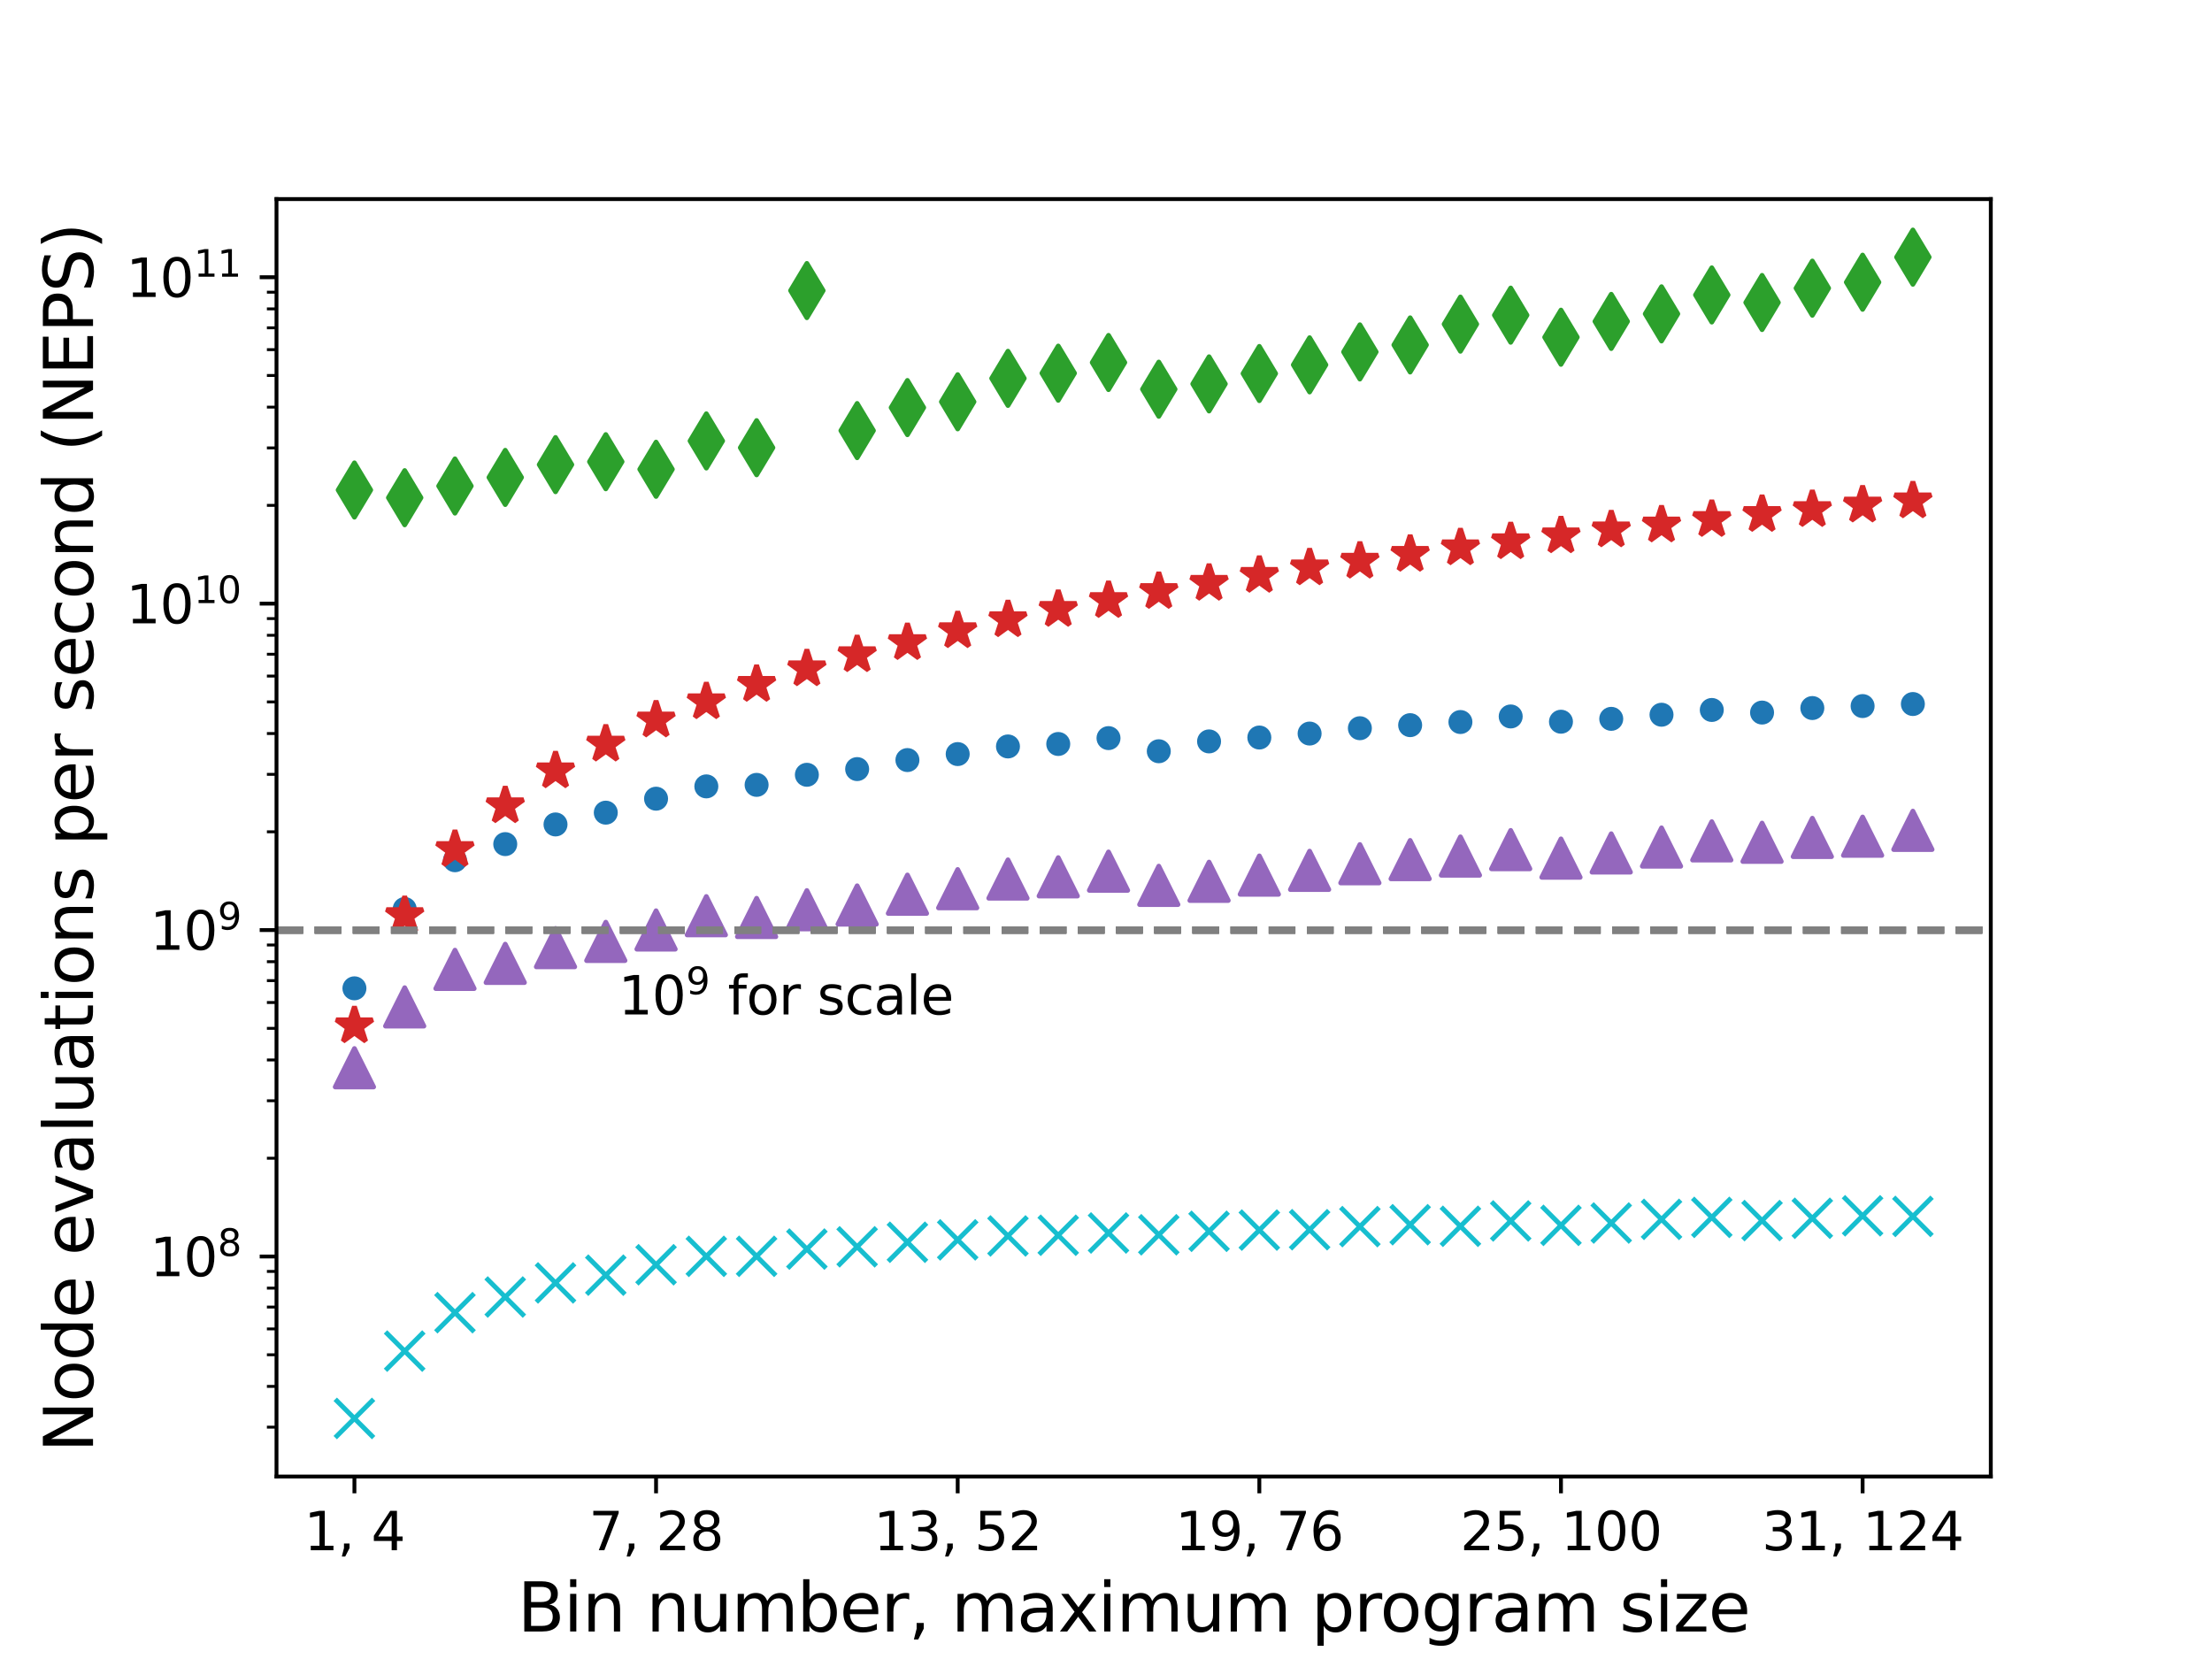 <?xml version="1.0" encoding="utf-8" standalone="no"?>
<!DOCTYPE svg PUBLIC "-//W3C//DTD SVG 1.1//EN"
  "http://www.w3.org/Graphics/SVG/1.1/DTD/svg11.dtd">
<svg xmlns:xlink="http://www.w3.org/1999/xlink" width="460.8pt" height="345.6pt" viewBox="0 0 460.8 345.6" xmlns="http://www.w3.org/2000/svg" version="1.1">
 <defs>
  <style type="text/css">*{stroke-linejoin: round; stroke-linecap: butt}</style>
 </defs>
 <g id="figure_1">
  <g id="patch_1">
   <path d="M 0 345.6 
L 460.8 345.6 
L 460.8 0 
L 0 0 
z
" style="fill: #ffffff"/>
  </g>
  <g id="axes_1">
   <g id="patch_2">
    <path d="M 57.6 307.584 
L 414.72 307.584 
L 414.72 41.472 
L 57.6 41.472 
z
" style="fill: #ffffff"/>
   </g>
   <g id="matplotlib.axis_1">
    <g id="xtick_1">
     <g id="line2d_1">
      <defs>
       <path id="m844e4cef57" d="M 0 0 
L 0 3.5 
" style="stroke: #000000; stroke-width: 0.8"/>
      </defs>
      <g>
       <use xlink:href="#m844e4cef57" x="73.833" y="307.584" style="stroke: #000000; stroke-width: 0.8"/>
      </g>
     </g>
     <g id="text_1">
      <!-- 1, 4 -->
      <g transform="translate(63.338 322.942)scale(0.11 -0.11)">
       <defs>
        <path id="DejaVuSans-31" d="M 794 531 
L 1825 531 
L 1825 4091 
L 703 3866 
L 703 4441 
L 1819 4666 
L 2450 4666 
L 2450 531 
L 3481 531 
L 3481 0 
L 794 0 
L 794 531 
z
" transform="scale(0.016)"/>
        <path id="DejaVuSans-2c" d="M 750 794 
L 1409 794 
L 1409 256 
L 897 -744 
L 494 -744 
L 750 256 
L 750 794 
z
" transform="scale(0.016)"/>
        <path id="DejaVuSans-20" transform="scale(0.016)"/>
        <path id="DejaVuSans-34" d="M 2419 4116 
L 825 1625 
L 2419 1625 
L 2419 4116 
z
M 2253 4666 
L 3047 4666 
L 3047 1625 
L 3713 1625 
L 3713 1100 
L 3047 1100 
L 3047 0 
L 2419 0 
L 2419 1100 
L 313 1100 
L 313 1709 
L 2253 4666 
z
" transform="scale(0.016)"/>
       </defs>
       <use xlink:href="#DejaVuSans-31"/>
       <use xlink:href="#DejaVuSans-2c" x="63.623"/>
       <use xlink:href="#DejaVuSans-20" x="95.41"/>
       <use xlink:href="#DejaVuSans-34" x="127.197"/>
      </g>
     </g>
    </g>
    <g id="xtick_2">
     <g id="line2d_2">
      <g>
       <use xlink:href="#m844e4cef57" x="136.669" y="307.584" style="stroke: #000000; stroke-width: 0.8"/>
      </g>
     </g>
     <g id="text_2">
      <!-- 7, 28 -->
      <g transform="translate(122.675 322.942)scale(0.11 -0.11)">
       <defs>
        <path id="DejaVuSans-37" d="M 525 4666 
L 3525 4666 
L 3525 4397 
L 1831 0 
L 1172 0 
L 2766 4134 
L 525 4134 
L 525 4666 
z
" transform="scale(0.016)"/>
        <path id="DejaVuSans-32" d="M 1228 531 
L 3431 531 
L 3431 0 
L 469 0 
L 469 531 
Q 828 903 1448 1529 
Q 2069 2156 2228 2338 
Q 2531 2678 2651 2914 
Q 2772 3150 2772 3378 
Q 2772 3750 2511 3984 
Q 2250 4219 1831 4219 
Q 1534 4219 1204 4116 
Q 875 4013 500 3803 
L 500 4441 
Q 881 4594 1212 4672 
Q 1544 4750 1819 4750 
Q 2544 4750 2975 4387 
Q 3406 4025 3406 3419 
Q 3406 3131 3298 2873 
Q 3191 2616 2906 2266 
Q 2828 2175 2409 1742 
Q 1991 1309 1228 531 
z
" transform="scale(0.016)"/>
        <path id="DejaVuSans-38" d="M 2034 2216 
Q 1584 2216 1326 1975 
Q 1069 1734 1069 1313 
Q 1069 891 1326 650 
Q 1584 409 2034 409 
Q 2484 409 2743 651 
Q 3003 894 3003 1313 
Q 3003 1734 2745 1975 
Q 2488 2216 2034 2216 
z
M 1403 2484 
Q 997 2584 770 2862 
Q 544 3141 544 3541 
Q 544 4100 942 4425 
Q 1341 4750 2034 4750 
Q 2731 4750 3128 4425 
Q 3525 4100 3525 3541 
Q 3525 3141 3298 2862 
Q 3072 2584 2669 2484 
Q 3125 2378 3379 2068 
Q 3634 1759 3634 1313 
Q 3634 634 3220 271 
Q 2806 -91 2034 -91 
Q 1263 -91 848 271 
Q 434 634 434 1313 
Q 434 1759 690 2068 
Q 947 2378 1403 2484 
z
M 1172 3481 
Q 1172 3119 1398 2916 
Q 1625 2713 2034 2713 
Q 2441 2713 2670 2916 
Q 2900 3119 2900 3481 
Q 2900 3844 2670 4047 
Q 2441 4250 2034 4250 
Q 1625 4250 1398 4047 
Q 1172 3844 1172 3481 
z
" transform="scale(0.016)"/>
       </defs>
       <use xlink:href="#DejaVuSans-37"/>
       <use xlink:href="#DejaVuSans-2c" x="63.623"/>
       <use xlink:href="#DejaVuSans-20" x="95.41"/>
       <use xlink:href="#DejaVuSans-32" x="127.197"/>
       <use xlink:href="#DejaVuSans-38" x="190.82"/>
      </g>
     </g>
    </g>
    <g id="xtick_3">
     <g id="line2d_3">
      <g>
       <use xlink:href="#m844e4cef57" x="199.505" y="307.584" style="stroke: #000000; stroke-width: 0.8"/>
      </g>
     </g>
     <g id="text_3">
      <!-- 13, 52 -->
      <g transform="translate(182.012 322.942)scale(0.11 -0.11)">
       <defs>
        <path id="DejaVuSans-33" d="M 2597 2516 
Q 3050 2419 3304 2112 
Q 3559 1806 3559 1356 
Q 3559 666 3084 287 
Q 2609 -91 1734 -91 
Q 1441 -91 1130 -33 
Q 819 25 488 141 
L 488 750 
Q 750 597 1062 519 
Q 1375 441 1716 441 
Q 2309 441 2620 675 
Q 2931 909 2931 1356 
Q 2931 1769 2642 2001 
Q 2353 2234 1838 2234 
L 1294 2234 
L 1294 2753 
L 1863 2753 
Q 2328 2753 2575 2939 
Q 2822 3125 2822 3475 
Q 2822 3834 2567 4026 
Q 2313 4219 1838 4219 
Q 1578 4219 1281 4162 
Q 984 4106 628 3988 
L 628 4550 
Q 988 4650 1302 4700 
Q 1616 4750 1894 4750 
Q 2613 4750 3031 4423 
Q 3450 4097 3450 3541 
Q 3450 3153 3228 2886 
Q 3006 2619 2597 2516 
z
" transform="scale(0.016)"/>
        <path id="DejaVuSans-35" d="M 691 4666 
L 3169 4666 
L 3169 4134 
L 1269 4134 
L 1269 2991 
Q 1406 3038 1543 3061 
Q 1681 3084 1819 3084 
Q 2600 3084 3056 2656 
Q 3513 2228 3513 1497 
Q 3513 744 3044 326 
Q 2575 -91 1722 -91 
Q 1428 -91 1123 -41 
Q 819 9 494 109 
L 494 744 
Q 775 591 1075 516 
Q 1375 441 1709 441 
Q 2250 441 2565 725 
Q 2881 1009 2881 1497 
Q 2881 1984 2565 2268 
Q 2250 2553 1709 2553 
Q 1456 2553 1204 2497 
Q 953 2441 691 2322 
L 691 4666 
z
" transform="scale(0.016)"/>
       </defs>
       <use xlink:href="#DejaVuSans-31"/>
       <use xlink:href="#DejaVuSans-33" x="63.623"/>
       <use xlink:href="#DejaVuSans-2c" x="127.246"/>
       <use xlink:href="#DejaVuSans-20" x="159.033"/>
       <use xlink:href="#DejaVuSans-35" x="190.82"/>
       <use xlink:href="#DejaVuSans-32" x="254.443"/>
      </g>
     </g>
    </g>
    <g id="xtick_4">
     <g id="line2d_4">
      <g>
       <use xlink:href="#m844e4cef57" x="262.342" y="307.584" style="stroke: #000000; stroke-width: 0.8"/>
      </g>
     </g>
     <g id="text_4">
      <!-- 19, 76 -->
      <g transform="translate(244.848 322.942)scale(0.11 -0.11)">
       <defs>
        <path id="DejaVuSans-39" d="M 703 97 
L 703 672 
Q 941 559 1184 500 
Q 1428 441 1663 441 
Q 2288 441 2617 861 
Q 2947 1281 2994 2138 
Q 2813 1869 2534 1725 
Q 2256 1581 1919 1581 
Q 1219 1581 811 2004 
Q 403 2428 403 3163 
Q 403 3881 828 4315 
Q 1253 4750 1959 4750 
Q 2769 4750 3195 4129 
Q 3622 3509 3622 2328 
Q 3622 1225 3098 567 
Q 2575 -91 1691 -91 
Q 1453 -91 1209 -44 
Q 966 3 703 97 
z
M 1959 2075 
Q 2384 2075 2632 2365 
Q 2881 2656 2881 3163 
Q 2881 3666 2632 3958 
Q 2384 4250 1959 4250 
Q 1534 4250 1286 3958 
Q 1038 3666 1038 3163 
Q 1038 2656 1286 2365 
Q 1534 2075 1959 2075 
z
" transform="scale(0.016)"/>
        <path id="DejaVuSans-36" d="M 2113 2584 
Q 1688 2584 1439 2293 
Q 1191 2003 1191 1497 
Q 1191 994 1439 701 
Q 1688 409 2113 409 
Q 2538 409 2786 701 
Q 3034 994 3034 1497 
Q 3034 2003 2786 2293 
Q 2538 2584 2113 2584 
z
M 3366 4563 
L 3366 3988 
Q 3128 4100 2886 4159 
Q 2644 4219 2406 4219 
Q 1781 4219 1451 3797 
Q 1122 3375 1075 2522 
Q 1259 2794 1537 2939 
Q 1816 3084 2150 3084 
Q 2853 3084 3261 2657 
Q 3669 2231 3669 1497 
Q 3669 778 3244 343 
Q 2819 -91 2113 -91 
Q 1303 -91 875 529 
Q 447 1150 447 2328 
Q 447 3434 972 4092 
Q 1497 4750 2381 4750 
Q 2619 4750 2861 4703 
Q 3103 4656 3366 4563 
z
" transform="scale(0.016)"/>
       </defs>
       <use xlink:href="#DejaVuSans-31"/>
       <use xlink:href="#DejaVuSans-39" x="63.623"/>
       <use xlink:href="#DejaVuSans-2c" x="127.246"/>
       <use xlink:href="#DejaVuSans-20" x="159.033"/>
       <use xlink:href="#DejaVuSans-37" x="190.82"/>
       <use xlink:href="#DejaVuSans-36" x="254.443"/>
      </g>
     </g>
    </g>
    <g id="xtick_5">
     <g id="line2d_5">
      <g>
       <use xlink:href="#m844e4cef57" x="325.178" y="307.584" style="stroke: #000000; stroke-width: 0.8"/>
      </g>
     </g>
     <g id="text_5">
      <!-- 25, 100 -->
      <g transform="translate(304.185 322.942)scale(0.11 -0.11)">
       <defs>
        <path id="DejaVuSans-30" d="M 2034 4250 
Q 1547 4250 1301 3770 
Q 1056 3291 1056 2328 
Q 1056 1369 1301 889 
Q 1547 409 2034 409 
Q 2525 409 2770 889 
Q 3016 1369 3016 2328 
Q 3016 3291 2770 3770 
Q 2525 4250 2034 4250 
z
M 2034 4750 
Q 2819 4750 3233 4129 
Q 3647 3509 3647 2328 
Q 3647 1150 3233 529 
Q 2819 -91 2034 -91 
Q 1250 -91 836 529 
Q 422 1150 422 2328 
Q 422 3509 836 4129 
Q 1250 4750 2034 4750 
z
" transform="scale(0.016)"/>
       </defs>
       <use xlink:href="#DejaVuSans-32"/>
       <use xlink:href="#DejaVuSans-35" x="63.623"/>
       <use xlink:href="#DejaVuSans-2c" x="127.246"/>
       <use xlink:href="#DejaVuSans-20" x="159.033"/>
       <use xlink:href="#DejaVuSans-31" x="190.82"/>
       <use xlink:href="#DejaVuSans-30" x="254.443"/>
       <use xlink:href="#DejaVuSans-30" x="318.066"/>
      </g>
     </g>
    </g>
    <g id="xtick_6">
     <g id="line2d_6">
      <g>
       <use xlink:href="#m844e4cef57" x="388.015" y="307.584" style="stroke: #000000; stroke-width: 0.8"/>
      </g>
     </g>
     <g id="text_6">
      <!-- 31, 124 -->
      <g transform="translate(367.022 322.942)scale(0.11 -0.11)">
       <use xlink:href="#DejaVuSans-33"/>
       <use xlink:href="#DejaVuSans-31" x="63.623"/>
       <use xlink:href="#DejaVuSans-2c" x="127.246"/>
       <use xlink:href="#DejaVuSans-20" x="159.033"/>
       <use xlink:href="#DejaVuSans-31" x="190.82"/>
       <use xlink:href="#DejaVuSans-32" x="254.443"/>
       <use xlink:href="#DejaVuSans-34" x="318.066"/>
      </g>
     </g>
    </g>
    <g id="text_7">
     <!-- Bin number, maximum program size -->
     <g transform="translate(107.815 339.868)scale(0.14 -0.14)">
      <defs>
       <path id="DejaVuSans-42" d="M 1259 2228 
L 1259 519 
L 2272 519 
Q 2781 519 3026 730 
Q 3272 941 3272 1375 
Q 3272 1813 3026 2020 
Q 2781 2228 2272 2228 
L 1259 2228 
z
M 1259 4147 
L 1259 2741 
L 2194 2741 
Q 2656 2741 2882 2914 
Q 3109 3088 3109 3444 
Q 3109 3797 2882 3972 
Q 2656 4147 2194 4147 
L 1259 4147 
z
M 628 4666 
L 2241 4666 
Q 2963 4666 3353 4366 
Q 3744 4066 3744 3513 
Q 3744 3084 3544 2831 
Q 3344 2578 2956 2516 
Q 3422 2416 3680 2098 
Q 3938 1781 3938 1306 
Q 3938 681 3513 340 
Q 3088 0 2303 0 
L 628 0 
L 628 4666 
z
" transform="scale(0.016)"/>
       <path id="DejaVuSans-69" d="M 603 3500 
L 1178 3500 
L 1178 0 
L 603 0 
L 603 3500 
z
M 603 4863 
L 1178 4863 
L 1178 4134 
L 603 4134 
L 603 4863 
z
" transform="scale(0.016)"/>
       <path id="DejaVuSans-6e" d="M 3513 2113 
L 3513 0 
L 2938 0 
L 2938 2094 
Q 2938 2591 2744 2837 
Q 2550 3084 2163 3084 
Q 1697 3084 1428 2787 
Q 1159 2491 1159 1978 
L 1159 0 
L 581 0 
L 581 3500 
L 1159 3500 
L 1159 2956 
Q 1366 3272 1645 3428 
Q 1925 3584 2291 3584 
Q 2894 3584 3203 3211 
Q 3513 2838 3513 2113 
z
" transform="scale(0.016)"/>
       <path id="DejaVuSans-75" d="M 544 1381 
L 544 3500 
L 1119 3500 
L 1119 1403 
Q 1119 906 1312 657 
Q 1506 409 1894 409 
Q 2359 409 2629 706 
Q 2900 1003 2900 1516 
L 2900 3500 
L 3475 3500 
L 3475 0 
L 2900 0 
L 2900 538 
Q 2691 219 2414 64 
Q 2138 -91 1772 -91 
Q 1169 -91 856 284 
Q 544 659 544 1381 
z
M 1991 3584 
L 1991 3584 
z
" transform="scale(0.016)"/>
       <path id="DejaVuSans-6d" d="M 3328 2828 
Q 3544 3216 3844 3400 
Q 4144 3584 4550 3584 
Q 5097 3584 5394 3201 
Q 5691 2819 5691 2113 
L 5691 0 
L 5113 0 
L 5113 2094 
Q 5113 2597 4934 2840 
Q 4756 3084 4391 3084 
Q 3944 3084 3684 2787 
Q 3425 2491 3425 1978 
L 3425 0 
L 2847 0 
L 2847 2094 
Q 2847 2600 2669 2842 
Q 2491 3084 2119 3084 
Q 1678 3084 1418 2786 
Q 1159 2488 1159 1978 
L 1159 0 
L 581 0 
L 581 3500 
L 1159 3500 
L 1159 2956 
Q 1356 3278 1631 3431 
Q 1906 3584 2284 3584 
Q 2666 3584 2933 3390 
Q 3200 3197 3328 2828 
z
" transform="scale(0.016)"/>
       <path id="DejaVuSans-62" d="M 3116 1747 
Q 3116 2381 2855 2742 
Q 2594 3103 2138 3103 
Q 1681 3103 1420 2742 
Q 1159 2381 1159 1747 
Q 1159 1113 1420 752 
Q 1681 391 2138 391 
Q 2594 391 2855 752 
Q 3116 1113 3116 1747 
z
M 1159 2969 
Q 1341 3281 1617 3432 
Q 1894 3584 2278 3584 
Q 2916 3584 3314 3078 
Q 3713 2572 3713 1747 
Q 3713 922 3314 415 
Q 2916 -91 2278 -91 
Q 1894 -91 1617 61 
Q 1341 213 1159 525 
L 1159 0 
L 581 0 
L 581 4863 
L 1159 4863 
L 1159 2969 
z
" transform="scale(0.016)"/>
       <path id="DejaVuSans-65" d="M 3597 1894 
L 3597 1613 
L 953 1613 
Q 991 1019 1311 708 
Q 1631 397 2203 397 
Q 2534 397 2845 478 
Q 3156 559 3463 722 
L 3463 178 
Q 3153 47 2828 -22 
Q 2503 -91 2169 -91 
Q 1331 -91 842 396 
Q 353 884 353 1716 
Q 353 2575 817 3079 
Q 1281 3584 2069 3584 
Q 2775 3584 3186 3129 
Q 3597 2675 3597 1894 
z
M 3022 2063 
Q 3016 2534 2758 2815 
Q 2500 3097 2075 3097 
Q 1594 3097 1305 2825 
Q 1016 2553 972 2059 
L 3022 2063 
z
" transform="scale(0.016)"/>
       <path id="DejaVuSans-72" d="M 2631 2963 
Q 2534 3019 2420 3045 
Q 2306 3072 2169 3072 
Q 1681 3072 1420 2755 
Q 1159 2438 1159 1844 
L 1159 0 
L 581 0 
L 581 3500 
L 1159 3500 
L 1159 2956 
Q 1341 3275 1631 3429 
Q 1922 3584 2338 3584 
Q 2397 3584 2469 3576 
Q 2541 3569 2628 3553 
L 2631 2963 
z
" transform="scale(0.016)"/>
       <path id="DejaVuSans-61" d="M 2194 1759 
Q 1497 1759 1228 1600 
Q 959 1441 959 1056 
Q 959 750 1161 570 
Q 1363 391 1709 391 
Q 2188 391 2477 730 
Q 2766 1069 2766 1631 
L 2766 1759 
L 2194 1759 
z
M 3341 1997 
L 3341 0 
L 2766 0 
L 2766 531 
Q 2569 213 2275 61 
Q 1981 -91 1556 -91 
Q 1019 -91 701 211 
Q 384 513 384 1019 
Q 384 1609 779 1909 
Q 1175 2209 1959 2209 
L 2766 2209 
L 2766 2266 
Q 2766 2663 2505 2880 
Q 2244 3097 1772 3097 
Q 1472 3097 1187 3025 
Q 903 2953 641 2809 
L 641 3341 
Q 956 3463 1253 3523 
Q 1550 3584 1831 3584 
Q 2591 3584 2966 3190 
Q 3341 2797 3341 1997 
z
" transform="scale(0.016)"/>
       <path id="DejaVuSans-78" d="M 3513 3500 
L 2247 1797 
L 3578 0 
L 2900 0 
L 1881 1375 
L 863 0 
L 184 0 
L 1544 1831 
L 300 3500 
L 978 3500 
L 1906 2253 
L 2834 3500 
L 3513 3500 
z
" transform="scale(0.016)"/>
       <path id="DejaVuSans-70" d="M 1159 525 
L 1159 -1331 
L 581 -1331 
L 581 3500 
L 1159 3500 
L 1159 2969 
Q 1341 3281 1617 3432 
Q 1894 3584 2278 3584 
Q 2916 3584 3314 3078 
Q 3713 2572 3713 1747 
Q 3713 922 3314 415 
Q 2916 -91 2278 -91 
Q 1894 -91 1617 61 
Q 1341 213 1159 525 
z
M 3116 1747 
Q 3116 2381 2855 2742 
Q 2594 3103 2138 3103 
Q 1681 3103 1420 2742 
Q 1159 2381 1159 1747 
Q 1159 1113 1420 752 
Q 1681 391 2138 391 
Q 2594 391 2855 752 
Q 3116 1113 3116 1747 
z
" transform="scale(0.016)"/>
       <path id="DejaVuSans-6f" d="M 1959 3097 
Q 1497 3097 1228 2736 
Q 959 2375 959 1747 
Q 959 1119 1226 758 
Q 1494 397 1959 397 
Q 2419 397 2687 759 
Q 2956 1122 2956 1747 
Q 2956 2369 2687 2733 
Q 2419 3097 1959 3097 
z
M 1959 3584 
Q 2709 3584 3137 3096 
Q 3566 2609 3566 1747 
Q 3566 888 3137 398 
Q 2709 -91 1959 -91 
Q 1206 -91 779 398 
Q 353 888 353 1747 
Q 353 2609 779 3096 
Q 1206 3584 1959 3584 
z
" transform="scale(0.016)"/>
       <path id="DejaVuSans-67" d="M 2906 1791 
Q 2906 2416 2648 2759 
Q 2391 3103 1925 3103 
Q 1463 3103 1205 2759 
Q 947 2416 947 1791 
Q 947 1169 1205 825 
Q 1463 481 1925 481 
Q 2391 481 2648 825 
Q 2906 1169 2906 1791 
z
M 3481 434 
Q 3481 -459 3084 -895 
Q 2688 -1331 1869 -1331 
Q 1566 -1331 1297 -1286 
Q 1028 -1241 775 -1147 
L 775 -588 
Q 1028 -725 1275 -790 
Q 1522 -856 1778 -856 
Q 2344 -856 2625 -561 
Q 2906 -266 2906 331 
L 2906 616 
Q 2728 306 2450 153 
Q 2172 0 1784 0 
Q 1141 0 747 490 
Q 353 981 353 1791 
Q 353 2603 747 3093 
Q 1141 3584 1784 3584 
Q 2172 3584 2450 3431 
Q 2728 3278 2906 2969 
L 2906 3500 
L 3481 3500 
L 3481 434 
z
" transform="scale(0.016)"/>
       <path id="DejaVuSans-73" d="M 2834 3397 
L 2834 2853 
Q 2591 2978 2328 3040 
Q 2066 3103 1784 3103 
Q 1356 3103 1142 2972 
Q 928 2841 928 2578 
Q 928 2378 1081 2264 
Q 1234 2150 1697 2047 
L 1894 2003 
Q 2506 1872 2764 1633 
Q 3022 1394 3022 966 
Q 3022 478 2636 193 
Q 2250 -91 1575 -91 
Q 1294 -91 989 -36 
Q 684 19 347 128 
L 347 722 
Q 666 556 975 473 
Q 1284 391 1588 391 
Q 1994 391 2212 530 
Q 2431 669 2431 922 
Q 2431 1156 2273 1281 
Q 2116 1406 1581 1522 
L 1381 1569 
Q 847 1681 609 1914 
Q 372 2147 372 2553 
Q 372 3047 722 3315 
Q 1072 3584 1716 3584 
Q 2034 3584 2315 3537 
Q 2597 3491 2834 3397 
z
" transform="scale(0.016)"/>
       <path id="DejaVuSans-7a" d="M 353 3500 
L 3084 3500 
L 3084 2975 
L 922 459 
L 3084 459 
L 3084 0 
L 275 0 
L 275 525 
L 2438 3041 
L 353 3041 
L 353 3500 
z
" transform="scale(0.016)"/>
      </defs>
      <use xlink:href="#DejaVuSans-42"/>
      <use xlink:href="#DejaVuSans-69" x="68.604"/>
      <use xlink:href="#DejaVuSans-6e" x="96.387"/>
      <use xlink:href="#DejaVuSans-20" x="159.766"/>
      <use xlink:href="#DejaVuSans-6e" x="191.553"/>
      <use xlink:href="#DejaVuSans-75" x="254.932"/>
      <use xlink:href="#DejaVuSans-6d" x="318.311"/>
      <use xlink:href="#DejaVuSans-62" x="415.723"/>
      <use xlink:href="#DejaVuSans-65" x="479.199"/>
      <use xlink:href="#DejaVuSans-72" x="540.723"/>
      <use xlink:href="#DejaVuSans-2c" x="581.836"/>
      <use xlink:href="#DejaVuSans-20" x="613.623"/>
      <use xlink:href="#DejaVuSans-6d" x="645.41"/>
      <use xlink:href="#DejaVuSans-61" x="742.822"/>
      <use xlink:href="#DejaVuSans-78" x="804.102"/>
      <use xlink:href="#DejaVuSans-69" x="863.281"/>
      <use xlink:href="#DejaVuSans-6d" x="891.064"/>
      <use xlink:href="#DejaVuSans-75" x="988.477"/>
      <use xlink:href="#DejaVuSans-6d" x="1051.855"/>
      <use xlink:href="#DejaVuSans-20" x="1149.268"/>
      <use xlink:href="#DejaVuSans-70" x="1181.055"/>
      <use xlink:href="#DejaVuSans-72" x="1244.531"/>
      <use xlink:href="#DejaVuSans-6f" x="1283.395"/>
      <use xlink:href="#DejaVuSans-67" x="1344.576"/>
      <use xlink:href="#DejaVuSans-72" x="1408.053"/>
      <use xlink:href="#DejaVuSans-61" x="1449.166"/>
      <use xlink:href="#DejaVuSans-6d" x="1510.445"/>
      <use xlink:href="#DejaVuSans-20" x="1607.857"/>
      <use xlink:href="#DejaVuSans-73" x="1639.645"/>
      <use xlink:href="#DejaVuSans-69" x="1691.744"/>
      <use xlink:href="#DejaVuSans-7a" x="1719.527"/>
      <use xlink:href="#DejaVuSans-65" x="1772.018"/>
     </g>
    </g>
   </g>
   <g id="matplotlib.axis_2">
    <g id="ytick_1">
     <g id="line2d_7">
      <defs>
       <path id="mc7a15ba89f" d="M 0 0 
L -3.5 0 
" style="stroke: #000000; stroke-width: 0.8"/>
      </defs>
      <g>
       <use xlink:href="#mc7a15ba89f" x="57.6" y="261.751" style="stroke: #000000; stroke-width: 0.8"/>
      </g>
     </g>
     <g id="text_8">
      <!-- $\mathdefault{10^{8}}$ -->
      <g transform="translate(31.24 265.931)scale(0.11 -0.11)">
       <use xlink:href="#DejaVuSans-31" transform="translate(0 0.766)"/>
       <use xlink:href="#DejaVuSans-30" transform="translate(63.623 0.766)"/>
       <use xlink:href="#DejaVuSans-38" transform="translate(128.203 39.047)scale(0.7)"/>
      </g>
     </g>
    </g>
    <g id="ytick_2">
     <g id="line2d_8">
      <g>
       <use xlink:href="#mc7a15ba89f" x="57.6" y="193.752" style="stroke: #000000; stroke-width: 0.8"/>
      </g>
     </g>
     <g id="text_9">
      <!-- $\mathdefault{10^{9}}$ -->
      <g transform="translate(31.24 197.931)scale(0.11 -0.11)">
       <use xlink:href="#DejaVuSans-31" transform="translate(0 0.766)"/>
       <use xlink:href="#DejaVuSans-30" transform="translate(63.623 0.766)"/>
       <use xlink:href="#DejaVuSans-39" transform="translate(128.203 39.047)scale(0.7)"/>
      </g>
     </g>
    </g>
    <g id="ytick_3">
     <g id="line2d_9">
      <g>
       <use xlink:href="#mc7a15ba89f" x="57.6" y="125.752" style="stroke: #000000; stroke-width: 0.8"/>
      </g>
     </g>
     <g id="text_10">
      <!-- $\mathdefault{10^{10}}$ -->
      <g transform="translate(26.29 129.931)scale(0.11 -0.11)">
       <use xlink:href="#DejaVuSans-31" transform="translate(0 0.766)"/>
       <use xlink:href="#DejaVuSans-30" transform="translate(63.623 0.766)"/>
       <use xlink:href="#DejaVuSans-31" transform="translate(128.203 39.047)scale(0.7)"/>
       <use xlink:href="#DejaVuSans-30" transform="translate(172.739 39.047)scale(0.7)"/>
      </g>
     </g>
    </g>
    <g id="ytick_4">
     <g id="line2d_10">
      <g>
       <use xlink:href="#mc7a15ba89f" x="57.6" y="57.753" style="stroke: #000000; stroke-width: 0.8"/>
      </g>
     </g>
     <g id="text_11">
      <!-- $\mathdefault{10^{11}}$ -->
      <g transform="translate(26.29 61.932)scale(0.11 -0.11)">
       <use xlink:href="#DejaVuSans-31" transform="translate(0 0.684)"/>
       <use xlink:href="#DejaVuSans-30" transform="translate(63.623 0.684)"/>
       <use xlink:href="#DejaVuSans-31" transform="translate(128.203 38.966)scale(0.7)"/>
       <use xlink:href="#DejaVuSans-31" transform="translate(172.739 38.966)scale(0.7)"/>
      </g>
     </g>
    </g>
    <g id="ytick_5">
     <g id="line2d_11">
      <defs>
       <path id="m8bdbd4aea4" d="M 0 0 
L -2 0 
" style="stroke: #000000; stroke-width: 0.6"/>
      </defs>
      <g>
       <use xlink:href="#m8bdbd4aea4" x="57.6" y="297.307" style="stroke: #000000; stroke-width: 0.6"/>
      </g>
     </g>
    </g>
    <g id="ytick_6">
     <g id="line2d_12">
      <g>
       <use xlink:href="#m8bdbd4aea4" x="57.6" y="288.811" style="stroke: #000000; stroke-width: 0.6"/>
      </g>
     </g>
    </g>
    <g id="ytick_7">
     <g id="line2d_13">
      <g>
       <use xlink:href="#m8bdbd4aea4" x="57.6" y="282.221" style="stroke: #000000; stroke-width: 0.6"/>
      </g>
     </g>
    </g>
    <g id="ytick_8">
     <g id="line2d_14">
      <g>
       <use xlink:href="#m8bdbd4aea4" x="57.6" y="276.837" style="stroke: #000000; stroke-width: 0.6"/>
      </g>
     </g>
    </g>
    <g id="ytick_9">
     <g id="line2d_15">
      <g>
       <use xlink:href="#m8bdbd4aea4" x="57.6" y="272.285" style="stroke: #000000; stroke-width: 0.6"/>
      </g>
     </g>
    </g>
    <g id="ytick_10">
     <g id="line2d_16">
      <g>
       <use xlink:href="#m8bdbd4aea4" x="57.6" y="268.341" style="stroke: #000000; stroke-width: 0.6"/>
      </g>
     </g>
    </g>
    <g id="ytick_11">
     <g id="line2d_17">
      <g>
       <use xlink:href="#m8bdbd4aea4" x="57.6" y="264.863" style="stroke: #000000; stroke-width: 0.6"/>
      </g>
     </g>
    </g>
    <g id="ytick_12">
     <g id="line2d_18">
      <g>
       <use xlink:href="#m8bdbd4aea4" x="57.6" y="241.282" style="stroke: #000000; stroke-width: 0.6"/>
      </g>
     </g>
    </g>
    <g id="ytick_13">
     <g id="line2d_19">
      <g>
       <use xlink:href="#m8bdbd4aea4" x="57.6" y="229.307" style="stroke: #000000; stroke-width: 0.6"/>
      </g>
     </g>
    </g>
    <g id="ytick_14">
     <g id="line2d_20">
      <g>
       <use xlink:href="#m8bdbd4aea4" x="57.6" y="220.812" style="stroke: #000000; stroke-width: 0.6"/>
      </g>
     </g>
    </g>
    <g id="ytick_15">
     <g id="line2d_21">
      <g>
       <use xlink:href="#m8bdbd4aea4" x="57.6" y="214.222" style="stroke: #000000; stroke-width: 0.6"/>
      </g>
     </g>
    </g>
    <g id="ytick_16">
     <g id="line2d_22">
      <g>
       <use xlink:href="#m8bdbd4aea4" x="57.6" y="208.837" style="stroke: #000000; stroke-width: 0.6"/>
      </g>
     </g>
    </g>
    <g id="ytick_17">
     <g id="line2d_23">
      <g>
       <use xlink:href="#m8bdbd4aea4" x="57.6" y="204.285" style="stroke: #000000; stroke-width: 0.6"/>
      </g>
     </g>
    </g>
    <g id="ytick_18">
     <g id="line2d_24">
      <g>
       <use xlink:href="#m8bdbd4aea4" x="57.6" y="200.342" style="stroke: #000000; stroke-width: 0.6"/>
      </g>
     </g>
    </g>
    <g id="ytick_19">
     <g id="line2d_25">
      <g>
       <use xlink:href="#m8bdbd4aea4" x="57.6" y="196.863" style="stroke: #000000; stroke-width: 0.6"/>
      </g>
     </g>
    </g>
    <g id="ytick_20">
     <g id="line2d_26">
      <g>
       <use xlink:href="#m8bdbd4aea4" x="57.6" y="173.282" style="stroke: #000000; stroke-width: 0.6"/>
      </g>
     </g>
    </g>
    <g id="ytick_21">
     <g id="line2d_27">
      <g>
       <use xlink:href="#m8bdbd4aea4" x="57.6" y="161.308" style="stroke: #000000; stroke-width: 0.6"/>
      </g>
     </g>
    </g>
    <g id="ytick_22">
     <g id="line2d_28">
      <g>
       <use xlink:href="#m8bdbd4aea4" x="57.6" y="152.812" style="stroke: #000000; stroke-width: 0.6"/>
      </g>
     </g>
    </g>
    <g id="ytick_23">
     <g id="line2d_29">
      <g>
       <use xlink:href="#m8bdbd4aea4" x="57.6" y="146.222" style="stroke: #000000; stroke-width: 0.6"/>
      </g>
     </g>
    </g>
    <g id="ytick_24">
     <g id="line2d_30">
      <g>
       <use xlink:href="#m8bdbd4aea4" x="57.6" y="140.838" style="stroke: #000000; stroke-width: 0.6"/>
      </g>
     </g>
    </g>
    <g id="ytick_25">
     <g id="line2d_31">
      <g>
       <use xlink:href="#m8bdbd4aea4" x="57.6" y="136.286" style="stroke: #000000; stroke-width: 0.6"/>
      </g>
     </g>
    </g>
    <g id="ytick_26">
     <g id="line2d_32">
      <g>
       <use xlink:href="#m8bdbd4aea4" x="57.6" y="132.342" style="stroke: #000000; stroke-width: 0.6"/>
      </g>
     </g>
    </g>
    <g id="ytick_27">
     <g id="line2d_33">
      <g>
       <use xlink:href="#m8bdbd4aea4" x="57.6" y="128.864" style="stroke: #000000; stroke-width: 0.6"/>
      </g>
     </g>
    </g>
    <g id="ytick_28">
     <g id="line2d_34">
      <g>
       <use xlink:href="#m8bdbd4aea4" x="57.6" y="105.282" style="stroke: #000000; stroke-width: 0.6"/>
      </g>
     </g>
    </g>
    <g id="ytick_29">
     <g id="line2d_35">
      <g>
       <use xlink:href="#m8bdbd4aea4" x="57.6" y="93.308" style="stroke: #000000; stroke-width: 0.6"/>
      </g>
     </g>
    </g>
    <g id="ytick_30">
     <g id="line2d_36">
      <g>
       <use xlink:href="#m8bdbd4aea4" x="57.6" y="84.812" style="stroke: #000000; stroke-width: 0.6"/>
      </g>
     </g>
    </g>
    <g id="ytick_31">
     <g id="line2d_37">
      <g>
       <use xlink:href="#m8bdbd4aea4" x="57.6" y="78.223" style="stroke: #000000; stroke-width: 0.6"/>
      </g>
     </g>
    </g>
    <g id="ytick_32">
     <g id="line2d_38">
      <g>
       <use xlink:href="#m8bdbd4aea4" x="57.6" y="72.838" style="stroke: #000000; stroke-width: 0.6"/>
      </g>
     </g>
    </g>
    <g id="ytick_33">
     <g id="line2d_39">
      <g>
       <use xlink:href="#m8bdbd4aea4" x="57.6" y="68.286" style="stroke: #000000; stroke-width: 0.6"/>
      </g>
     </g>
    </g>
    <g id="ytick_34">
     <g id="line2d_40">
      <g>
       <use xlink:href="#m8bdbd4aea4" x="57.6" y="64.343" style="stroke: #000000; stroke-width: 0.6"/>
      </g>
     </g>
    </g>
    <g id="ytick_35">
     <g id="line2d_41">
      <g>
       <use xlink:href="#m8bdbd4aea4" x="57.6" y="60.864" style="stroke: #000000; stroke-width: 0.6"/>
      </g>
     </g>
    </g>
    <g id="text_12">
     <!-- Node evaluations per second (NEPS) -->
     <g transform="translate(19.378 302.545)rotate(-90)scale(0.14 -0.14)">
      <defs>
       <path id="DejaVuSans-4e" d="M 628 4666 
L 1478 4666 
L 3547 763 
L 3547 4666 
L 4159 4666 
L 4159 0 
L 3309 0 
L 1241 3903 
L 1241 0 
L 628 0 
L 628 4666 
z
" transform="scale(0.016)"/>
       <path id="DejaVuSans-64" d="M 2906 2969 
L 2906 4863 
L 3481 4863 
L 3481 0 
L 2906 0 
L 2906 525 
Q 2725 213 2448 61 
Q 2172 -91 1784 -91 
Q 1150 -91 751 415 
Q 353 922 353 1747 
Q 353 2572 751 3078 
Q 1150 3584 1784 3584 
Q 2172 3584 2448 3432 
Q 2725 3281 2906 2969 
z
M 947 1747 
Q 947 1113 1208 752 
Q 1469 391 1925 391 
Q 2381 391 2643 752 
Q 2906 1113 2906 1747 
Q 2906 2381 2643 2742 
Q 2381 3103 1925 3103 
Q 1469 3103 1208 2742 
Q 947 2381 947 1747 
z
" transform="scale(0.016)"/>
       <path id="DejaVuSans-76" d="M 191 3500 
L 800 3500 
L 1894 563 
L 2988 3500 
L 3597 3500 
L 2284 0 
L 1503 0 
L 191 3500 
z
" transform="scale(0.016)"/>
       <path id="DejaVuSans-6c" d="M 603 4863 
L 1178 4863 
L 1178 0 
L 603 0 
L 603 4863 
z
" transform="scale(0.016)"/>
       <path id="DejaVuSans-74" d="M 1172 4494 
L 1172 3500 
L 2356 3500 
L 2356 3053 
L 1172 3053 
L 1172 1153 
Q 1172 725 1289 603 
Q 1406 481 1766 481 
L 2356 481 
L 2356 0 
L 1766 0 
Q 1100 0 847 248 
Q 594 497 594 1153 
L 594 3053 
L 172 3053 
L 172 3500 
L 594 3500 
L 594 4494 
L 1172 4494 
z
" transform="scale(0.016)"/>
       <path id="DejaVuSans-63" d="M 3122 3366 
L 3122 2828 
Q 2878 2963 2633 3030 
Q 2388 3097 2138 3097 
Q 1578 3097 1268 2742 
Q 959 2388 959 1747 
Q 959 1106 1268 751 
Q 1578 397 2138 397 
Q 2388 397 2633 464 
Q 2878 531 3122 666 
L 3122 134 
Q 2881 22 2623 -34 
Q 2366 -91 2075 -91 
Q 1284 -91 818 406 
Q 353 903 353 1747 
Q 353 2603 823 3093 
Q 1294 3584 2113 3584 
Q 2378 3584 2631 3529 
Q 2884 3475 3122 3366 
z
" transform="scale(0.016)"/>
       <path id="DejaVuSans-28" d="M 1984 4856 
Q 1566 4138 1362 3434 
Q 1159 2731 1159 2009 
Q 1159 1288 1364 580 
Q 1569 -128 1984 -844 
L 1484 -844 
Q 1016 -109 783 600 
Q 550 1309 550 2009 
Q 550 2706 781 3412 
Q 1013 4119 1484 4856 
L 1984 4856 
z
" transform="scale(0.016)"/>
       <path id="DejaVuSans-45" d="M 628 4666 
L 3578 4666 
L 3578 4134 
L 1259 4134 
L 1259 2753 
L 3481 2753 
L 3481 2222 
L 1259 2222 
L 1259 531 
L 3634 531 
L 3634 0 
L 628 0 
L 628 4666 
z
" transform="scale(0.016)"/>
       <path id="DejaVuSans-50" d="M 1259 4147 
L 1259 2394 
L 2053 2394 
Q 2494 2394 2734 2622 
Q 2975 2850 2975 3272 
Q 2975 3691 2734 3919 
Q 2494 4147 2053 4147 
L 1259 4147 
z
M 628 4666 
L 2053 4666 
Q 2838 4666 3239 4311 
Q 3641 3956 3641 3272 
Q 3641 2581 3239 2228 
Q 2838 1875 2053 1875 
L 1259 1875 
L 1259 0 
L 628 0 
L 628 4666 
z
" transform="scale(0.016)"/>
       <path id="DejaVuSans-53" d="M 3425 4513 
L 3425 3897 
Q 3066 4069 2747 4153 
Q 2428 4238 2131 4238 
Q 1616 4238 1336 4038 
Q 1056 3838 1056 3469 
Q 1056 3159 1242 3001 
Q 1428 2844 1947 2747 
L 2328 2669 
Q 3034 2534 3370 2195 
Q 3706 1856 3706 1288 
Q 3706 609 3251 259 
Q 2797 -91 1919 -91 
Q 1588 -91 1214 -16 
Q 841 59 441 206 
L 441 856 
Q 825 641 1194 531 
Q 1563 422 1919 422 
Q 2459 422 2753 634 
Q 3047 847 3047 1241 
Q 3047 1584 2836 1778 
Q 2625 1972 2144 2069 
L 1759 2144 
Q 1053 2284 737 2584 
Q 422 2884 422 3419 
Q 422 4038 858 4394 
Q 1294 4750 2059 4750 
Q 2388 4750 2728 4690 
Q 3069 4631 3425 4513 
z
" transform="scale(0.016)"/>
       <path id="DejaVuSans-29" d="M 513 4856 
L 1013 4856 
Q 1481 4119 1714 3412 
Q 1947 2706 1947 2009 
Q 1947 1309 1714 600 
Q 1481 -109 1013 -844 
L 513 -844 
Q 928 -128 1133 580 
Q 1338 1288 1338 2009 
Q 1338 2731 1133 3434 
Q 928 4138 513 4856 
z
" transform="scale(0.016)"/>
      </defs>
      <use xlink:href="#DejaVuSans-4e"/>
      <use xlink:href="#DejaVuSans-6f" x="74.805"/>
      <use xlink:href="#DejaVuSans-64" x="135.986"/>
      <use xlink:href="#DejaVuSans-65" x="199.463"/>
      <use xlink:href="#DejaVuSans-20" x="260.986"/>
      <use xlink:href="#DejaVuSans-65" x="292.773"/>
      <use xlink:href="#DejaVuSans-76" x="354.297"/>
      <use xlink:href="#DejaVuSans-61" x="413.477"/>
      <use xlink:href="#DejaVuSans-6c" x="474.756"/>
      <use xlink:href="#DejaVuSans-75" x="502.539"/>
      <use xlink:href="#DejaVuSans-61" x="565.918"/>
      <use xlink:href="#DejaVuSans-74" x="627.197"/>
      <use xlink:href="#DejaVuSans-69" x="666.406"/>
      <use xlink:href="#DejaVuSans-6f" x="694.189"/>
      <use xlink:href="#DejaVuSans-6e" x="755.371"/>
      <use xlink:href="#DejaVuSans-73" x="818.75"/>
      <use xlink:href="#DejaVuSans-20" x="870.85"/>
      <use xlink:href="#DejaVuSans-70" x="902.637"/>
      <use xlink:href="#DejaVuSans-65" x="966.113"/>
      <use xlink:href="#DejaVuSans-72" x="1027.637"/>
      <use xlink:href="#DejaVuSans-20" x="1068.75"/>
      <use xlink:href="#DejaVuSans-73" x="1100.537"/>
      <use xlink:href="#DejaVuSans-65" x="1152.637"/>
      <use xlink:href="#DejaVuSans-63" x="1214.16"/>
      <use xlink:href="#DejaVuSans-6f" x="1269.141"/>
      <use xlink:href="#DejaVuSans-6e" x="1330.322"/>
      <use xlink:href="#DejaVuSans-64" x="1393.701"/>
      <use xlink:href="#DejaVuSans-20" x="1457.178"/>
      <use xlink:href="#DejaVuSans-28" x="1488.965"/>
      <use xlink:href="#DejaVuSans-4e" x="1527.979"/>
      <use xlink:href="#DejaVuSans-45" x="1602.783"/>
      <use xlink:href="#DejaVuSans-50" x="1665.967"/>
      <use xlink:href="#DejaVuSans-53" x="1726.27"/>
      <use xlink:href="#DejaVuSans-29" x="1789.746"/>
     </g>
    </g>
   </g>
   <g id="line2d_42">
    <defs>
     <path id="m113e88d175" d="M -4 4 
L 4 -4 
M -4 -4 
L 4 4 
" style="stroke: #17becf"/>
    </defs>
    <g clip-path="url(#pac7e2b6f6a)">
     <use xlink:href="#m113e88d175" x="73.833" y="295.488" style="fill: #17becf; stroke: #17becf"/>
     <use xlink:href="#m113e88d175" x="84.305" y="281.461" style="fill: #17becf; stroke: #17becf"/>
     <use xlink:href="#m113e88d175" x="94.778" y="273.451" style="fill: #17becf; stroke: #17becf"/>
     <use xlink:href="#m113e88d175" x="105.251" y="270.192" style="fill: #17becf; stroke: #17becf"/>
     <use xlink:href="#m113e88d175" x="115.724" y="267.253" style="fill: #17becf; stroke: #17becf"/>
     <use xlink:href="#m113e88d175" x="126.196" y="265.64" style="fill: #17becf; stroke: #17becf"/>
     <use xlink:href="#m113e88d175" x="136.669" y="263.47" style="fill: #17becf; stroke: #17becf"/>
     <use xlink:href="#m113e88d175" x="147.142" y="261.718" style="fill: #17becf; stroke: #17becf"/>
     <use xlink:href="#m113e88d175" x="157.615" y="261.713" style="fill: #17becf; stroke: #17becf"/>
     <use xlink:href="#m113e88d175" x="168.087" y="260.205" style="fill: #17becf; stroke: #17becf"/>
     <use xlink:href="#m113e88d175" x="178.56" y="259.733" style="fill: #17becf; stroke: #17becf"/>
     <use xlink:href="#m113e88d175" x="189.033" y="258.785" style="fill: #17becf; stroke: #17becf"/>
     <use xlink:href="#m113e88d175" x="199.505" y="258.285" style="fill: #17becf; stroke: #17becf"/>
     <use xlink:href="#m113e88d175" x="209.978" y="257.47" style="fill: #17becf; stroke: #17becf"/>
     <use xlink:href="#m113e88d175" x="220.451" y="257.327" style="fill: #17becf; stroke: #17becf"/>
     <use xlink:href="#m113e88d175" x="230.924" y="256.851" style="fill: #17becf; stroke: #17becf"/>
     <use xlink:href="#m113e88d175" x="241.396" y="257.227" style="fill: #17becf; stroke: #17becf"/>
     <use xlink:href="#m113e88d175" x="251.869" y="256.501" style="fill: #17becf; stroke: #17becf"/>
     <use xlink:href="#m113e88d175" x="262.342" y="256.249" style="fill: #17becf; stroke: #17becf"/>
     <use xlink:href="#m113e88d175" x="272.815" y="256.17" style="fill: #17becf; stroke: #17becf"/>
     <use xlink:href="#m113e88d175" x="283.287" y="255.525" style="fill: #17becf; stroke: #17becf"/>
     <use xlink:href="#m113e88d175" x="293.76" y="255.132" style="fill: #17becf; stroke: #17becf"/>
     <use xlink:href="#m113e88d175" x="304.233" y="255.458" style="fill: #17becf; stroke: #17becf"/>
     <use xlink:href="#m113e88d175" x="314.705" y="254.342" style="fill: #17becf; stroke: #17becf"/>
     <use xlink:href="#m113e88d175" x="325.178" y="255.263" style="fill: #17becf; stroke: #17becf"/>
     <use xlink:href="#m113e88d175" x="335.651" y="254.774" style="fill: #17becf; stroke: #17becf"/>
     <use xlink:href="#m113e88d175" x="346.124" y="254.014" style="fill: #17becf; stroke: #17becf"/>
     <use xlink:href="#m113e88d175" x="356.596" y="253.605" style="fill: #17becf; stroke: #17becf"/>
     <use xlink:href="#m113e88d175" x="367.069" y="254.267" style="fill: #17becf; stroke: #17becf"/>
     <use xlink:href="#m113e88d175" x="377.542" y="253.79" style="fill: #17becf; stroke: #17becf"/>
     <use xlink:href="#m113e88d175" x="388.015" y="253.273" style="fill: #17becf; stroke: #17becf"/>
     <use xlink:href="#m113e88d175" x="398.487" y="253.401" style="fill: #17becf; stroke: #17becf"/>
    </g>
   </g>
   <g id="line2d_43">
    <path d="M 57.6 193.752 
L 414.72 193.752 
" clip-path="url(#pac7e2b6f6a)" style="fill: none; stroke-dasharray: 5.55,2.4; stroke-dashoffset: 0; stroke: #808080; stroke-width: 1.5"/>
   </g>
   <g id="line2d_44">
    <defs>
     <path id="m51c77878c8" d="M 0 -4 
L -4 4 
L 4 4 
z
" style="stroke: #9467bd; stroke-linejoin: miter"/>
    </defs>
    <g clip-path="url(#pac7e2b6f6a)">
     <use xlink:href="#m51c77878c8" x="73.833" y="222.431" style="fill: #9467bd; stroke: #9467bd; stroke-linejoin: miter"/>
     <use xlink:href="#m51c77878c8" x="84.305" y="209.754" style="fill: #9467bd; stroke: #9467bd; stroke-linejoin: miter"/>
     <use xlink:href="#m51c77878c8" x="94.778" y="201.936" style="fill: #9467bd; stroke: #9467bd; stroke-linejoin: miter"/>
     <use xlink:href="#m51c77878c8" x="105.251" y="200.685" style="fill: #9467bd; stroke: #9467bd; stroke-linejoin: miter"/>
     <use xlink:href="#m51c77878c8" x="115.724" y="197.409" style="fill: #9467bd; stroke: #9467bd; stroke-linejoin: miter"/>
     <use xlink:href="#m51c77878c8" x="126.196" y="196.108" style="fill: #9467bd; stroke: #9467bd; stroke-linejoin: miter"/>
     <use xlink:href="#m51c77878c8" x="136.669" y="193.727" style="fill: #9467bd; stroke: #9467bd; stroke-linejoin: miter"/>
     <use xlink:href="#m51c77878c8" x="147.142" y="190.76" style="fill: #9467bd; stroke: #9467bd; stroke-linejoin: miter"/>
     <use xlink:href="#m51c77878c8" x="157.615" y="191.13" style="fill: #9467bd; stroke: #9467bd; stroke-linejoin: miter"/>
     <use xlink:href="#m51c77878c8" x="168.087" y="189.513" style="fill: #9467bd; stroke: #9467bd; stroke-linejoin: miter"/>
     <use xlink:href="#m51c77878c8" x="178.56" y="188.528" style="fill: #9467bd; stroke: #9467bd; stroke-linejoin: miter"/>
     <use xlink:href="#m51c77878c8" x="189.033" y="186.278" style="fill: #9467bd; stroke: #9467bd; stroke-linejoin: miter"/>
     <use xlink:href="#m51c77878c8" x="199.505" y="185.129" style="fill: #9467bd; stroke: #9467bd; stroke-linejoin: miter"/>
     <use xlink:href="#m51c77878c8" x="209.978" y="183.117" style="fill: #9467bd; stroke: #9467bd; stroke-linejoin: miter"/>
     <use xlink:href="#m51c77878c8" x="220.451" y="182.66" style="fill: #9467bd; stroke: #9467bd; stroke-linejoin: miter"/>
     <use xlink:href="#m51c77878c8" x="230.924" y="181.476" style="fill: #9467bd; stroke: #9467bd; stroke-linejoin: miter"/>
     <use xlink:href="#m51c77878c8" x="241.396" y="184.435" style="fill: #9467bd; stroke: #9467bd; stroke-linejoin: miter"/>
     <use xlink:href="#m51c77878c8" x="251.869" y="183.59" style="fill: #9467bd; stroke: #9467bd; stroke-linejoin: miter"/>
     <use xlink:href="#m51c77878c8" x="262.342" y="182.3" style="fill: #9467bd; stroke: #9467bd; stroke-linejoin: miter"/>
     <use xlink:href="#m51c77878c8" x="272.815" y="181.31" style="fill: #9467bd; stroke: #9467bd; stroke-linejoin: miter"/>
     <use xlink:href="#m51c77878c8" x="283.287" y="179.931" style="fill: #9467bd; stroke: #9467bd; stroke-linejoin: miter"/>
     <use xlink:href="#m51c77878c8" x="293.76" y="179.076" style="fill: #9467bd; stroke: #9467bd; stroke-linejoin: miter"/>
     <use xlink:href="#m51c77878c8" x="304.233" y="178.331" style="fill: #9467bd; stroke: #9467bd; stroke-linejoin: miter"/>
     <use xlink:href="#m51c77878c8" x="314.705" y="176.991" style="fill: #9467bd; stroke: #9467bd; stroke-linejoin: miter"/>
     <use xlink:href="#m51c77878c8" x="325.178" y="178.758" style="fill: #9467bd; stroke: #9467bd; stroke-linejoin: miter"/>
     <use xlink:href="#m51c77878c8" x="335.651" y="177.687" style="fill: #9467bd; stroke: #9467bd; stroke-linejoin: miter"/>
     <use xlink:href="#m51c77878c8" x="346.124" y="176.457" style="fill: #9467bd; stroke: #9467bd; stroke-linejoin: miter"/>
     <use xlink:href="#m51c77878c8" x="356.596" y="175.169" style="fill: #9467bd; stroke: #9467bd; stroke-linejoin: miter"/>
     <use xlink:href="#m51c77878c8" x="367.069" y="175.463" style="fill: #9467bd; stroke: #9467bd; stroke-linejoin: miter"/>
     <use xlink:href="#m51c77878c8" x="377.542" y="174.451" style="fill: #9467bd; stroke: #9467bd; stroke-linejoin: miter"/>
     <use xlink:href="#m51c77878c8" x="388.015" y="174.197" style="fill: #9467bd; stroke: #9467bd; stroke-linejoin: miter"/>
     <use xlink:href="#m51c77878c8" x="398.487" y="172.971" style="fill: #9467bd; stroke: #9467bd; stroke-linejoin: miter"/>
    </g>
   </g>
   <g id="line2d_45">
    <path d="M 57.6 193.752 
L 414.72 193.752 
" clip-path="url(#pac7e2b6f6a)" style="fill: none; stroke-dasharray: 5.55,2.4; stroke-dashoffset: 0; stroke: #808080; stroke-width: 1.5"/>
   </g>
   <g id="line2d_46">
    <defs>
     <path id="m9a238b6e29" d="M 0 2 
C 0.53 2 1.039 1.789 1.414 1.414 
C 1.789 1.039 2 0.53 2 0 
C 2 -0.53 1.789 -1.039 1.414 -1.414 
C 1.039 -1.789 0.53 -2 0 -2 
C -0.53 -2 -1.039 -1.789 -1.414 -1.414 
C -1.789 -1.039 -2 -0.53 -2 0 
C -2 0.53 -1.789 1.039 -1.414 1.414 
C -1.039 1.789 -0.53 2 0 2 
z
" style="stroke: #1f77b4"/>
    </defs>
    <g clip-path="url(#pac7e2b6f6a)">
     <use xlink:href="#m9a238b6e29" x="73.833" y="205.887" style="fill: #1f77b4; stroke: #1f77b4"/>
     <use xlink:href="#m9a238b6e29" x="84.305" y="189.356" style="fill: #1f77b4; stroke: #1f77b4"/>
     <use xlink:href="#m9a238b6e29" x="94.778" y="179.203" style="fill: #1f77b4; stroke: #1f77b4"/>
     <use xlink:href="#m9a238b6e29" x="105.251" y="175.844" style="fill: #1f77b4; stroke: #1f77b4"/>
     <use xlink:href="#m9a238b6e29" x="115.724" y="171.747" style="fill: #1f77b4; stroke: #1f77b4"/>
     <use xlink:href="#m9a238b6e29" x="126.196" y="169.291" style="fill: #1f77b4; stroke: #1f77b4"/>
     <use xlink:href="#m9a238b6e29" x="136.669" y="166.382" style="fill: #1f77b4; stroke: #1f77b4"/>
     <use xlink:href="#m9a238b6e29" x="147.142" y="163.818" style="fill: #1f77b4; stroke: #1f77b4"/>
     <use xlink:href="#m9a238b6e29" x="157.615" y="163.504" style="fill: #1f77b4; stroke: #1f77b4"/>
     <use xlink:href="#m9a238b6e29" x="168.087" y="161.402" style="fill: #1f77b4; stroke: #1f77b4"/>
     <use xlink:href="#m9a238b6e29" x="178.56" y="160.215" style="fill: #1f77b4; stroke: #1f77b4"/>
     <use xlink:href="#m9a238b6e29" x="189.033" y="158.335" style="fill: #1f77b4; stroke: #1f77b4"/>
     <use xlink:href="#m9a238b6e29" x="199.505" y="157.088" style="fill: #1f77b4; stroke: #1f77b4"/>
     <use xlink:href="#m9a238b6e29" x="209.978" y="155.499" style="fill: #1f77b4; stroke: #1f77b4"/>
     <use xlink:href="#m9a238b6e29" x="220.451" y="154.985" style="fill: #1f77b4; stroke: #1f77b4"/>
     <use xlink:href="#m9a238b6e29" x="230.924" y="153.762" style="fill: #1f77b4; stroke: #1f77b4"/>
     <use xlink:href="#m9a238b6e29" x="241.396" y="156.498" style="fill: #1f77b4; stroke: #1f77b4"/>
     <use xlink:href="#m9a238b6e29" x="251.869" y="154.449" style="fill: #1f77b4; stroke: #1f77b4"/>
     <use xlink:href="#m9a238b6e29" x="262.342" y="153.64" style="fill: #1f77b4; stroke: #1f77b4"/>
     <use xlink:href="#m9a238b6e29" x="272.815" y="152.814" style="fill: #1f77b4; stroke: #1f77b4"/>
     <use xlink:href="#m9a238b6e29" x="283.287" y="151.701" style="fill: #1f77b4; stroke: #1f77b4"/>
     <use xlink:href="#m9a238b6e29" x="293.76" y="151.062" style="fill: #1f77b4; stroke: #1f77b4"/>
     <use xlink:href="#m9a238b6e29" x="304.233" y="150.41" style="fill: #1f77b4; stroke: #1f77b4"/>
     <use xlink:href="#m9a238b6e29" x="314.705" y="149.252" style="fill: #1f77b4; stroke: #1f77b4"/>
     <use xlink:href="#m9a238b6e29" x="325.178" y="150.346" style="fill: #1f77b4; stroke: #1f77b4"/>
     <use xlink:href="#m9a238b6e29" x="335.651" y="149.748" style="fill: #1f77b4; stroke: #1f77b4"/>
     <use xlink:href="#m9a238b6e29" x="346.124" y="148.891" style="fill: #1f77b4; stroke: #1f77b4"/>
     <use xlink:href="#m9a238b6e29" x="356.596" y="147.899" style="fill: #1f77b4; stroke: #1f77b4"/>
     <use xlink:href="#m9a238b6e29" x="367.069" y="148.44" style="fill: #1f77b4; stroke: #1f77b4"/>
     <use xlink:href="#m9a238b6e29" x="377.542" y="147.499" style="fill: #1f77b4; stroke: #1f77b4"/>
     <use xlink:href="#m9a238b6e29" x="388.015" y="147.087" style="fill: #1f77b4; stroke: #1f77b4"/>
     <use xlink:href="#m9a238b6e29" x="398.487" y="146.66" style="fill: #1f77b4; stroke: #1f77b4"/>
    </g>
   </g>
   <g id="line2d_47">
    <path d="M 57.6 193.752 
L 414.72 193.752 
" clip-path="url(#pac7e2b6f6a)" style="fill: none; stroke-dasharray: 5.55,2.4; stroke-dashoffset: 0; stroke: #808080; stroke-width: 1.5"/>
   </g>
   <g id="line2d_48">
    <defs>
     <path id="maa26dc3c12" d="M -0 5.657 
L 3.394 0 
L 0 -5.657 
L -3.394 -0 
z
" style="stroke: #2ca02c; stroke-linejoin: miter"/>
    </defs>
    <g clip-path="url(#pac7e2b6f6a)">
     <use xlink:href="#maa26dc3c12" x="73.833" y="102.079" style="fill: #2ca02c; stroke: #2ca02c; stroke-linejoin: miter"/>
     <use xlink:href="#maa26dc3c12" x="84.305" y="103.682" style="fill: #2ca02c; stroke: #2ca02c; stroke-linejoin: miter"/>
     <use xlink:href="#maa26dc3c12" x="94.778" y="101.246" style="fill: #2ca02c; stroke: #2ca02c; stroke-linejoin: miter"/>
     <use xlink:href="#maa26dc3c12" x="105.251" y="99.456" style="fill: #2ca02c; stroke: #2ca02c; stroke-linejoin: miter"/>
     <use xlink:href="#maa26dc3c12" x="115.724" y="96.789" style="fill: #2ca02c; stroke: #2ca02c; stroke-linejoin: miter"/>
     <use xlink:href="#maa26dc3c12" x="126.196" y="96.182" style="fill: #2ca02c; stroke: #2ca02c; stroke-linejoin: miter"/>
     <use xlink:href="#maa26dc3c12" x="136.669" y="97.757" style="fill: #2ca02c; stroke: #2ca02c; stroke-linejoin: miter"/>
     <use xlink:href="#maa26dc3c12" x="147.142" y="91.851" style="fill: #2ca02c; stroke: #2ca02c; stroke-linejoin: miter"/>
     <use xlink:href="#maa26dc3c12" x="157.615" y="93.264" style="fill: #2ca02c; stroke: #2ca02c; stroke-linejoin: miter"/>
     <use xlink:href="#maa26dc3c12" x="168.087" y="60.53" style="fill: #2ca02c; stroke: #2ca02c; stroke-linejoin: miter"/>
     <use xlink:href="#maa26dc3c12" x="178.56" y="89.699" style="fill: #2ca02c; stroke: #2ca02c; stroke-linejoin: miter"/>
     <use xlink:href="#maa26dc3c12" x="189.033" y="84.907" style="fill: #2ca02c; stroke: #2ca02c; stroke-linejoin: miter"/>
     <use xlink:href="#maa26dc3c12" x="199.505" y="83.699" style="fill: #2ca02c; stroke: #2ca02c; stroke-linejoin: miter"/>
     <use xlink:href="#maa26dc3c12" x="209.978" y="78.816" style="fill: #2ca02c; stroke: #2ca02c; stroke-linejoin: miter"/>
     <use xlink:href="#maa26dc3c12" x="220.451" y="77.74" style="fill: #2ca02c; stroke: #2ca02c; stroke-linejoin: miter"/>
     <use xlink:href="#maa26dc3c12" x="230.924" y="75.514" style="fill: #2ca02c; stroke: #2ca02c; stroke-linejoin: miter"/>
     <use xlink:href="#maa26dc3c12" x="241.396" y="81.08" style="fill: #2ca02c; stroke: #2ca02c; stroke-linejoin: miter"/>
     <use xlink:href="#maa26dc3c12" x="251.869" y="79.973" style="fill: #2ca02c; stroke: #2ca02c; stroke-linejoin: miter"/>
     <use xlink:href="#maa26dc3c12" x="262.342" y="77.813" style="fill: #2ca02c; stroke: #2ca02c; stroke-linejoin: miter"/>
     <use xlink:href="#maa26dc3c12" x="272.815" y="76.003" style="fill: #2ca02c; stroke: #2ca02c; stroke-linejoin: miter"/>
     <use xlink:href="#maa26dc3c12" x="283.287" y="73.312" style="fill: #2ca02c; stroke: #2ca02c; stroke-linejoin: miter"/>
     <use xlink:href="#maa26dc3c12" x="293.76" y="71.856" style="fill: #2ca02c; stroke: #2ca02c; stroke-linejoin: miter"/>
     <use xlink:href="#maa26dc3c12" x="304.233" y="67.521" style="fill: #2ca02c; stroke: #2ca02c; stroke-linejoin: miter"/>
     <use xlink:href="#maa26dc3c12" x="314.705" y="65.653" style="fill: #2ca02c; stroke: #2ca02c; stroke-linejoin: miter"/>
     <use xlink:href="#maa26dc3c12" x="325.178" y="70.251" style="fill: #2ca02c; stroke: #2ca02c; stroke-linejoin: miter"/>
     <use xlink:href="#maa26dc3c12" x="335.651" y="66.955" style="fill: #2ca02c; stroke: #2ca02c; stroke-linejoin: miter"/>
     <use xlink:href="#maa26dc3c12" x="346.124" y="65.382" style="fill: #2ca02c; stroke: #2ca02c; stroke-linejoin: miter"/>
     <use xlink:href="#maa26dc3c12" x="356.596" y="61.441" style="fill: #2ca02c; stroke: #2ca02c; stroke-linejoin: miter"/>
     <use xlink:href="#maa26dc3c12" x="367.069" y="63.018" style="fill: #2ca02c; stroke: #2ca02c; stroke-linejoin: miter"/>
     <use xlink:href="#maa26dc3c12" x="377.542" y="60.03" style="fill: #2ca02c; stroke: #2ca02c; stroke-linejoin: miter"/>
     <use xlink:href="#maa26dc3c12" x="388.015" y="58.792" style="fill: #2ca02c; stroke: #2ca02c; stroke-linejoin: miter"/>
     <use xlink:href="#maa26dc3c12" x="398.487" y="53.568" style="fill: #2ca02c; stroke: #2ca02c; stroke-linejoin: miter"/>
    </g>
   </g>
   <g id="line2d_49">
    <path d="M 57.6 193.752 
L 414.72 193.752 
" clip-path="url(#pac7e2b6f6a)" style="fill: none; stroke-dasharray: 5.55,2.4; stroke-dashoffset: 0; stroke: #808080; stroke-width: 1.5"/>
   </g>
   <g id="line2d_50">
    <defs>
     <path id="m0a4770753e" d="M 0 -4 
L -0.898 -1.236 
L -3.804 -1.236 
L -1.453 0.472 
L -2.351 3.236 
L -0 1.528 
L 2.351 3.236 
L 1.453 0.472 
L 3.804 -1.236 
L 0.898 -1.236 
z
" style="stroke: #d62728; stroke-linejoin: bevel"/>
    </defs>
    <g clip-path="url(#pac7e2b6f6a)">
     <use xlink:href="#m0a4770753e" x="73.833" y="213.678" style="fill: #d62728; stroke: #d62728; stroke-linejoin: bevel"/>
     <use xlink:href="#m0a4770753e" x="84.305" y="190.719" style="fill: #d62728; stroke: #d62728; stroke-linejoin: bevel"/>
     <use xlink:href="#m0a4770753e" x="94.778" y="176.958" style="fill: #d62728; stroke: #d62728; stroke-linejoin: bevel"/>
     <use xlink:href="#m0a4770753e" x="105.251" y="167.843" style="fill: #d62728; stroke: #d62728; stroke-linejoin: bevel"/>
     <use xlink:href="#m0a4770753e" x="115.724" y="160.567" style="fill: #d62728; stroke: #d62728; stroke-linejoin: bevel"/>
     <use xlink:href="#m0a4770753e" x="126.196" y="155.007" style="fill: #d62728; stroke: #d62728; stroke-linejoin: bevel"/>
     <use xlink:href="#m0a4770753e" x="136.669" y="149.984" style="fill: #d62728; stroke: #d62728; stroke-linejoin: bevel"/>
     <use xlink:href="#m0a4770753e" x="147.142" y="146.18" style="fill: #d62728; stroke: #d62728; stroke-linejoin: bevel"/>
     <use xlink:href="#m0a4770753e" x="157.615" y="142.562" style="fill: #d62728; stroke: #d62728; stroke-linejoin: bevel"/>
     <use xlink:href="#m0a4770753e" x="168.087" y="139.315" style="fill: #d62728; stroke: #d62728; stroke-linejoin: bevel"/>
     <use xlink:href="#m0a4770753e" x="178.56" y="136.379" style="fill: #d62728; stroke: #d62728; stroke-linejoin: bevel"/>
     <use xlink:href="#m0a4770753e" x="189.033" y="133.853" style="fill: #d62728; stroke: #d62728; stroke-linejoin: bevel"/>
     <use xlink:href="#m0a4770753e" x="199.505" y="131.379" style="fill: #d62728; stroke: #d62728; stroke-linejoin: bevel"/>
     <use xlink:href="#m0a4770753e" x="209.978" y="129.093" style="fill: #d62728; stroke: #d62728; stroke-linejoin: bevel"/>
     <use xlink:href="#m0a4770753e" x="220.451" y="126.943" style="fill: #d62728; stroke: #d62728; stroke-linejoin: bevel"/>
     <use xlink:href="#m0a4770753e" x="230.924" y="125.097" style="fill: #d62728; stroke: #d62728; stroke-linejoin: bevel"/>
     <use xlink:href="#m0a4770753e" x="241.396" y="123.211" style="fill: #d62728; stroke: #d62728; stroke-linejoin: bevel"/>
     <use xlink:href="#m0a4770753e" x="251.869" y="121.507" style="fill: #d62728; stroke: #d62728; stroke-linejoin: bevel"/>
     <use xlink:href="#m0a4770753e" x="262.342" y="119.849" style="fill: #d62728; stroke: #d62728; stroke-linejoin: bevel"/>
     <use xlink:href="#m0a4770753e" x="272.815" y="118.282" style="fill: #d62728; stroke: #d62728; stroke-linejoin: bevel"/>
     <use xlink:href="#m0a4770753e" x="283.287" y="116.901" style="fill: #d62728; stroke: #d62728; stroke-linejoin: bevel"/>
     <use xlink:href="#m0a4770753e" x="293.76" y="115.471" style="fill: #d62728; stroke: #d62728; stroke-linejoin: bevel"/>
     <use xlink:href="#m0a4770753e" x="304.233" y="114.113" style="fill: #d62728; stroke: #d62728; stroke-linejoin: bevel"/>
     <use xlink:href="#m0a4770753e" x="314.705" y="112.844" style="fill: #d62728; stroke: #d62728; stroke-linejoin: bevel"/>
     <use xlink:href="#m0a4770753e" x="325.178" y="111.61" style="fill: #d62728; stroke: #d62728; stroke-linejoin: bevel"/>
     <use xlink:href="#m0a4770753e" x="335.651" y="110.375" style="fill: #d62728; stroke: #d62728; stroke-linejoin: bevel"/>
     <use xlink:href="#m0a4770753e" x="346.124" y="109.355" style="fill: #d62728; stroke: #d62728; stroke-linejoin: bevel"/>
     <use xlink:href="#m0a4770753e" x="356.596" y="108.215" style="fill: #d62728; stroke: #d62728; stroke-linejoin: bevel"/>
     <use xlink:href="#m0a4770753e" x="367.069" y="107.166" style="fill: #d62728; stroke: #d62728; stroke-linejoin: bevel"/>
     <use xlink:href="#m0a4770753e" x="377.542" y="106.142" style="fill: #d62728; stroke: #d62728; stroke-linejoin: bevel"/>
     <use xlink:href="#m0a4770753e" x="388.015" y="105.204" style="fill: #d62728; stroke: #d62728; stroke-linejoin: bevel"/>
     <use xlink:href="#m0a4770753e" x="398.487" y="104.333" style="fill: #d62728; stroke: #d62728; stroke-linejoin: bevel"/>
    </g>
   </g>
   <g id="line2d_51">
    <path d="M 57.6 193.752 
L 414.72 193.752 
" clip-path="url(#pac7e2b6f6a)" style="fill: none; stroke-dasharray: 5.55,2.4; stroke-dashoffset: 0; stroke: #808080; stroke-width: 1.5"/>
   </g>
   <g id="patch_3">
    <path d="M 57.6 307.584 
L 57.6 41.472 
" style="fill: none; stroke: #000000; stroke-width: 0.8; stroke-linejoin: miter; stroke-linecap: square"/>
   </g>
   <g id="patch_4">
    <path d="M 414.72 307.584 
L 414.72 41.472 
" style="fill: none; stroke: #000000; stroke-width: 0.8; stroke-linejoin: miter; stroke-linecap: square"/>
   </g>
   <g id="patch_5">
    <path d="M 57.6 307.584 
L 414.72 307.584 
" style="fill: none; stroke: #000000; stroke-width: 0.8; stroke-linejoin: miter; stroke-linecap: square"/>
   </g>
   <g id="patch_6">
    <path d="M 57.6 41.472 
L 414.72 41.472 
" style="fill: none; stroke: #000000; stroke-width: 0.8; stroke-linejoin: miter; stroke-linecap: square"/>
   </g>
   <g id="text_13">
    <!-- $10^9$ for scale -->
    <g transform="translate(128.815 211.407)scale(0.11 -0.11)">
     <defs>
      <path id="DejaVuSans-66" d="M 2375 4863 
L 2375 4384 
L 1825 4384 
Q 1516 4384 1395 4259 
Q 1275 4134 1275 3809 
L 1275 3500 
L 2222 3500 
L 2222 3053 
L 1275 3053 
L 1275 0 
L 697 0 
L 697 3053 
L 147 3053 
L 147 3500 
L 697 3500 
L 697 3744 
Q 697 4328 969 4595 
Q 1241 4863 1831 4863 
L 2375 4863 
z
" transform="scale(0.016)"/>
     </defs>
     <use xlink:href="#DejaVuSans-31" transform="translate(0 0.766)"/>
     <use xlink:href="#DejaVuSans-30" transform="translate(63.623 0.766)"/>
     <use xlink:href="#DejaVuSans-39" transform="translate(128.203 39.047)scale(0.7)"/>
     <use xlink:href="#DejaVuSans-20" transform="translate(175.474 0.766)"/>
     <use xlink:href="#DejaVuSans-66" transform="translate(207.261 0.766)"/>
     <use xlink:href="#DejaVuSans-6f" transform="translate(242.466 0.766)"/>
     <use xlink:href="#DejaVuSans-72" transform="translate(303.647 0.766)"/>
     <use xlink:href="#DejaVuSans-20" transform="translate(344.761 0.766)"/>
     <use xlink:href="#DejaVuSans-73" transform="translate(376.548 0.766)"/>
     <use xlink:href="#DejaVuSans-63" transform="translate(428.647 0.766)"/>
     <use xlink:href="#DejaVuSans-61" transform="translate(483.628 0.766)"/>
     <use xlink:href="#DejaVuSans-6c" transform="translate(544.907 0.766)"/>
     <use xlink:href="#DejaVuSans-65" transform="translate(572.69 0.766)"/>
    </g>
   </g>
  </g>
 </g>
 <defs>
  <clipPath id="pac7e2b6f6a">
   <rect x="57.6" y="41.472" width="357.12" height="266.112"/>
  </clipPath>
 </defs>
</svg>
